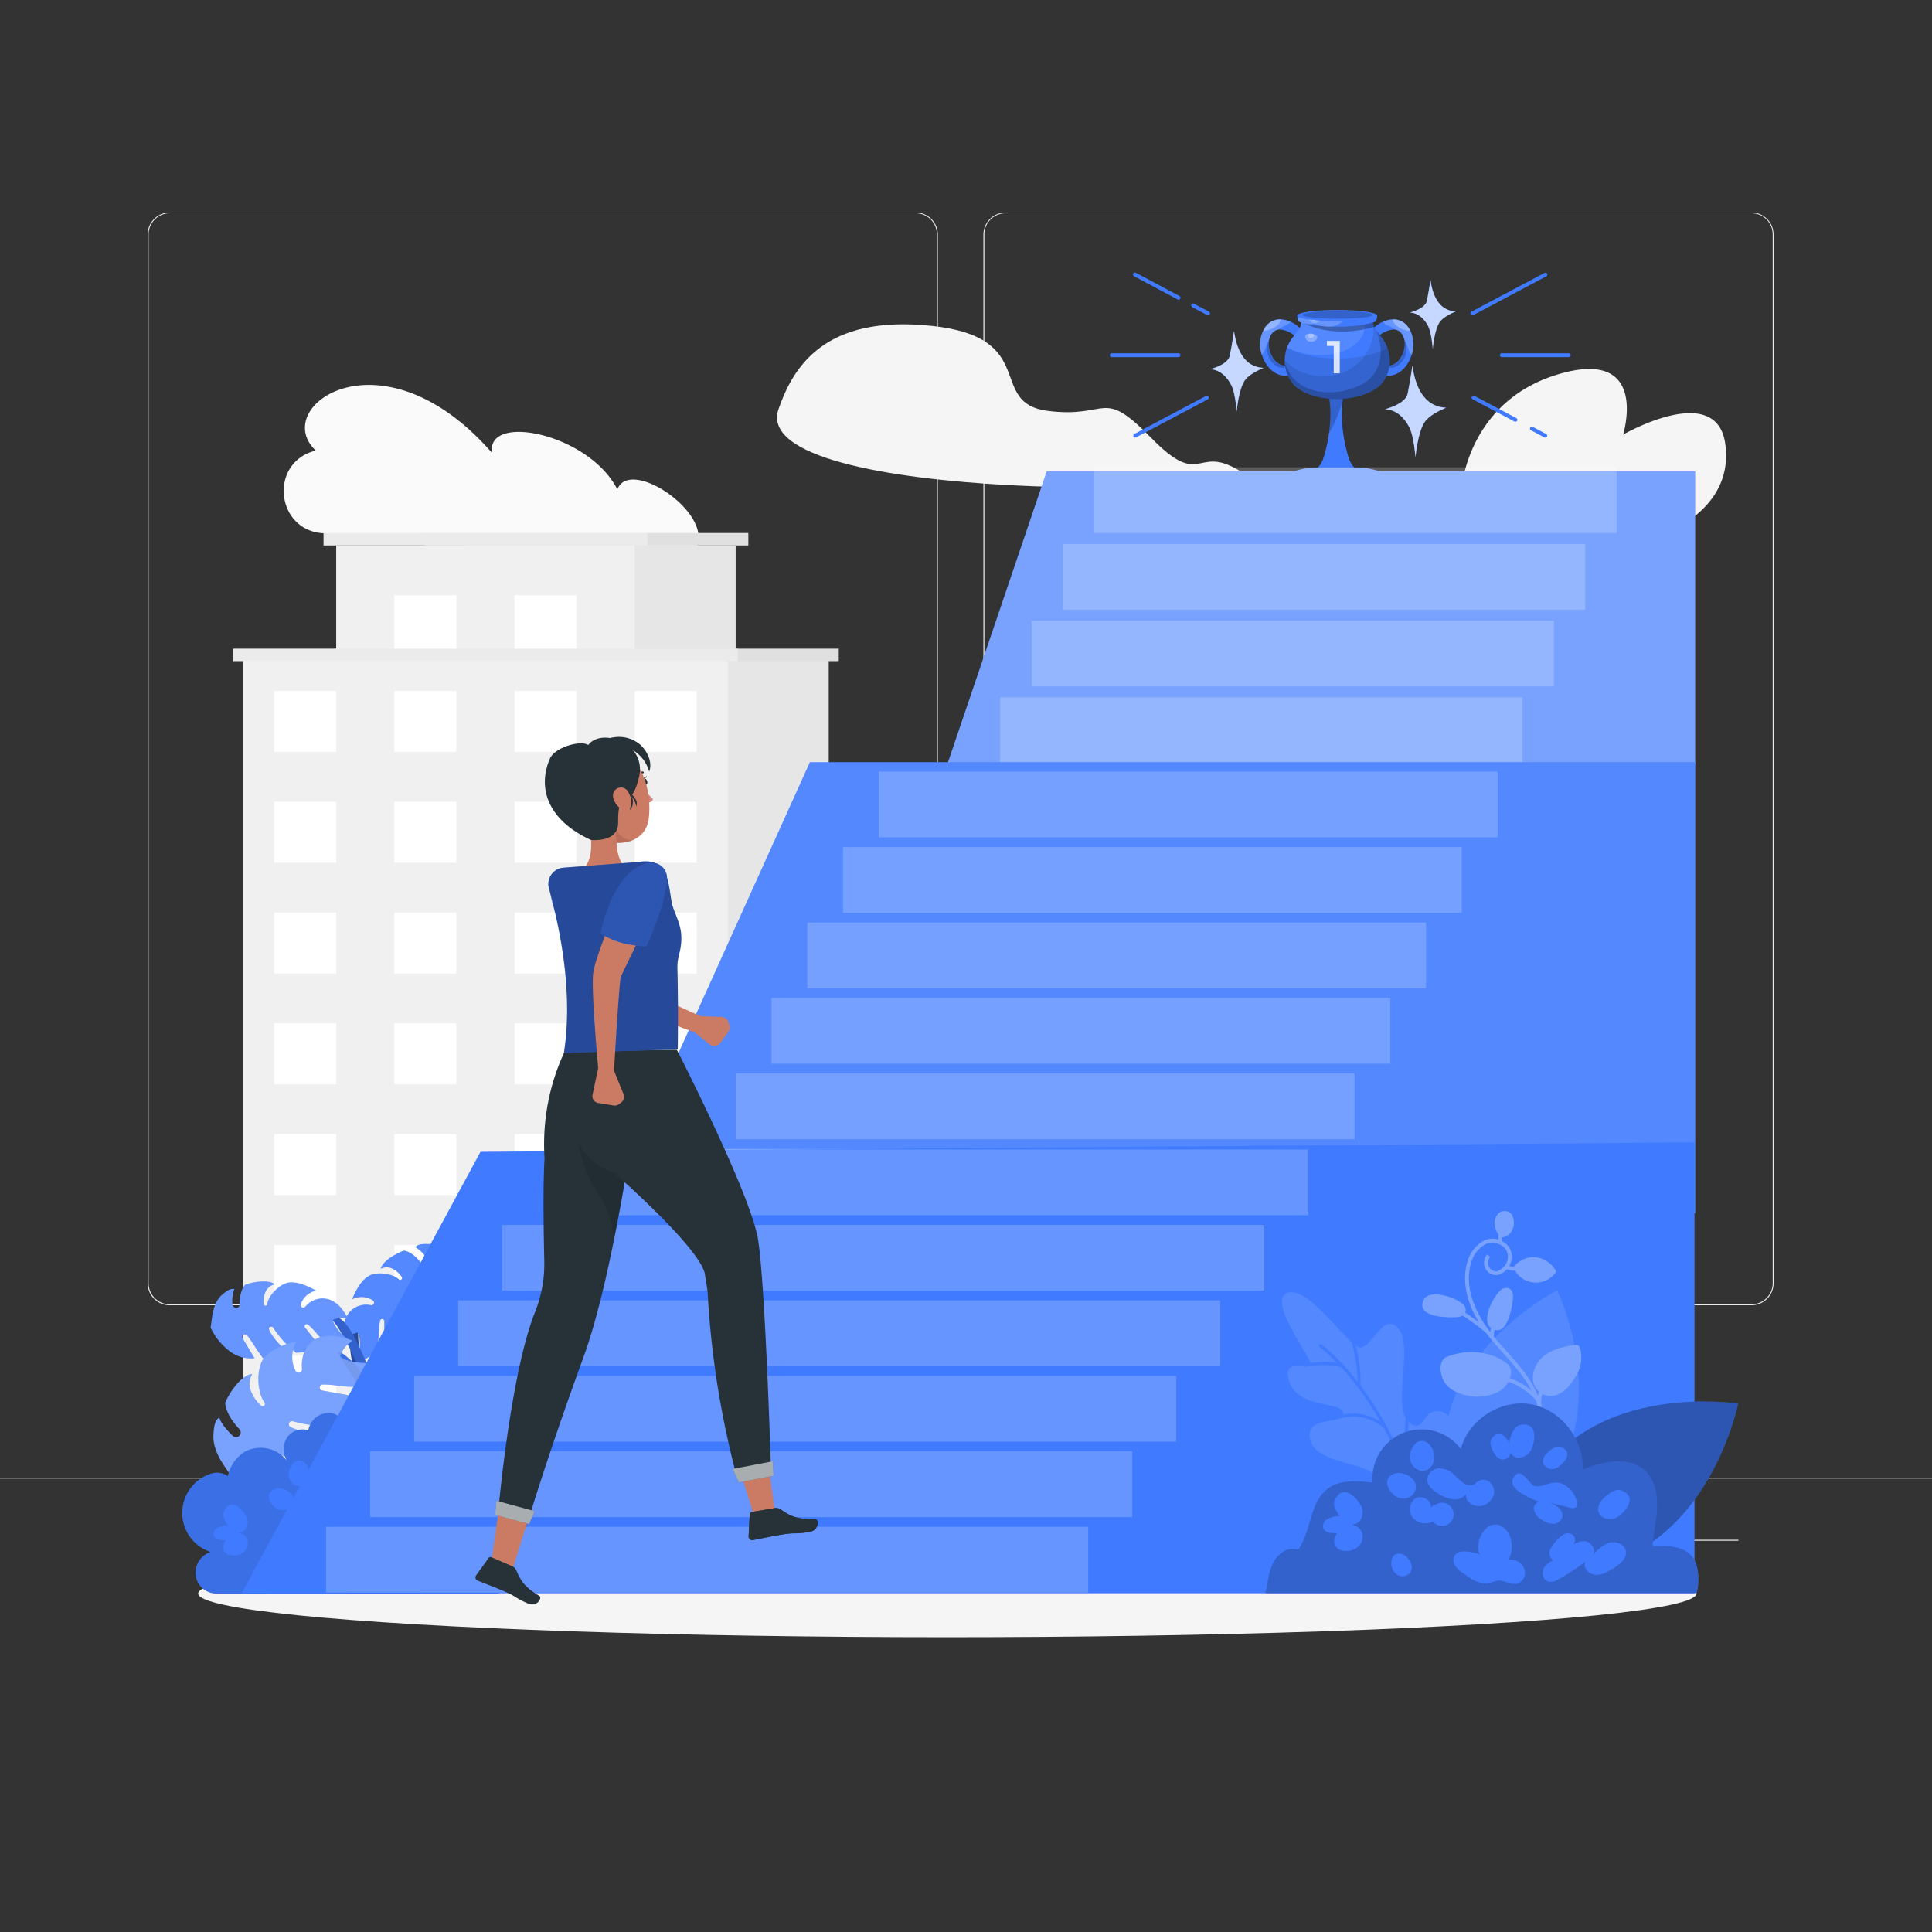 <svg xmlns="http://www.w3.org/2000/svg" viewBox="0 0 500 500"><rect x="0" y="0" width="500" height="500" fill="#333333" stroke="none"/><g id="freepik--background-complete--inject-71"><rect x="416.78" y="398.49" width="33.12" height="0.25" style="fill:#ebebeb"></rect><rect x="322.53" y="401.21" width="8.69" height="0.25" style="fill:#ebebeb"></rect><rect x="396.59" y="389.21" width="19.19" height="0.25" style="fill:#ebebeb"></rect><rect x="52.46" y="390.89" width="43.19" height="0.25" style="fill:#ebebeb"></rect><rect x="104.56" y="390.89" width="6.33" height="0.25" style="fill:#ebebeb"></rect><rect x="131.47" y="395.11" width="93.68" height="0.25" style="fill:#ebebeb"></rect><path d="M237,337.8H43.92a5.71,5.71,0,0,1-5.71-5.71V60.66A5.71,5.71,0,0,1,43.92,55H237a5.71,5.71,0,0,1,5.71,5.71V332.09A5.71,5.71,0,0,1,237,337.8ZM43.92,55.2a5.47,5.47,0,0,0-5.46,5.46V332.09a5.47,5.47,0,0,0,5.46,5.46H237a5.47,5.47,0,0,0,5.46-5.46V60.66A5.47,5.47,0,0,0,237,55.2Z" style="fill:#ebebeb"></path><path d="M453.31,337.8H260.21a5.72,5.72,0,0,1-5.71-5.71V60.66A5.72,5.72,0,0,1,260.21,55h193.1A5.71,5.71,0,0,1,459,60.66V332.09A5.71,5.71,0,0,1,453.31,337.8ZM260.21,55.2a5.47,5.47,0,0,0-5.46,5.46V332.09a5.47,5.47,0,0,0,5.46,5.46h193.1a5.47,5.47,0,0,0,5.46-5.46V60.66a5.47,5.47,0,0,0-5.46-5.46Z" style="fill:#ebebeb"></path><rect y="382.4" width="500" height="0.25" style="fill:#ebebeb"></rect><path d="M178.74,143.51l-29.14-1.7a5.27,5.27,0,0,0-2.95.7h0c-9.63,8.34-20,2.77-24.59-.52a11.27,11.27,0,0,0-5.93-2.13L83.66,138c-12.18-.71-14.12-17.94-2.39-21.27l.46-.12c-12.11-11.35,17.11-32.08,45.64.64-1.77-10.45,25-5.16,32.4,9.41C163.24,117.55,188,135.11,178.74,143.51Z" style="fill:#fafafa"></path><path d="M201.5,105.83c3.74-10.65,11.65-24.5,39.72-21.48s14,20,30,22,13.71-6.3,26.73,7,11.51,1.73,22.59,8.33S192.74,130.8,201.5,105.83Z" style="fill:#f5f5f5"></path><path d="M364.33,138.33l20.54-.4,1.71.73a33.72,33.72,0,0,0,29.13-1.32h0l17.18-.33s16-6.36,13.57-22.36-26.4-2.17-26.4-2.17S427,90,403.6,96.77s-25.24,29-25.24,29S347.38,121,364.33,138.33Z" style="fill:#f5f5f5"></path><rect x="89.07" y="170.94" width="125.4" height="213.11" style="fill:#e6e6e6"></rect><polygon points="113.16 141.16 113.16 170.94 123.04 170.94 180.51 170.94 190.39 170.94 190.39 141.16 113.16 141.16" style="fill:#e6e6e6"></polygon><rect x="86.48" y="167.89" width="130.58" height="3.22" transform="translate(303.55 338.99) rotate(180)" style="fill:#e0e0e0"></rect><rect x="109.88" y="137.94" width="83.8" height="3.22" transform="translate(303.55 279.1) rotate(180)" style="fill:#e0e0e0"></rect><rect x="62.93" y="170.94" width="125.4" height="213.11" style="fill:#f0f0f0"></rect><polygon points="87.01 141.16 87.01 170.94 96.9 170.94 154.36 170.94 164.25 170.94 164.25 141.16 87.01 141.16" style="fill:#f0f0f0"></polygon><rect x="70.95" y="178.83" width="16.06" height="15.78" style="fill:#fff"></rect><rect x="102.05" y="178.83" width="16.06" height="15.78" style="fill:#fff"></rect><rect x="133.15" y="178.83" width="16.06" height="15.78" style="fill:#fff"></rect><rect x="164.25" y="178.83" width="16.06" height="15.78" style="fill:#fff"></rect><rect x="70.95" y="207.5" width="16.06" height="15.78" style="fill:#fff"></rect><rect x="102.05" y="207.5" width="16.06" height="15.78" style="fill:#fff"></rect><rect x="133.15" y="207.5" width="16.06" height="15.78" style="fill:#fff"></rect><rect x="164.25" y="207.5" width="16.06" height="15.78" style="fill:#fff"></rect><rect x="70.95" y="236.17" width="16.06" height="15.78" style="fill:#fff"></rect><rect x="102.05" y="236.17" width="16.06" height="15.78" style="fill:#fff"></rect><rect x="133.15" y="236.17" width="16.06" height="15.78" style="fill:#fff"></rect><rect x="102.05" y="154.05" width="16.06" height="15.78" style="fill:#fff"></rect><rect x="133.15" y="154.05" width="16.06" height="15.78" style="fill:#fff"></rect><rect x="164.25" y="236.17" width="16.06" height="15.78" style="fill:#fff"></rect><rect x="70.95" y="264.84" width="16.06" height="15.78" style="fill:#fff"></rect><rect x="102.05" y="264.84" width="16.06" height="15.78" style="fill:#fff"></rect><rect x="133.15" y="264.84" width="16.06" height="15.78" style="fill:#fff"></rect><rect x="164.25" y="264.84" width="16.06" height="15.78" style="fill:#fff"></rect><rect x="70.95" y="293.51" width="16.06" height="15.78" style="fill:#fff"></rect><rect x="102.05" y="293.51" width="16.06" height="15.78" style="fill:#fff"></rect><rect x="133.15" y="293.51" width="16.06" height="15.78" style="fill:#fff"></rect><rect x="164.25" y="293.51" width="16.06" height="15.78" style="fill:#fff"></rect><rect x="70.95" y="322.18" width="16.06" height="15.78" style="fill:#fff"></rect><rect x="102.05" y="322.18" width="16.06" height="15.78" style="fill:#fff"></rect><rect x="133.15" y="322.18" width="16.06" height="15.78" style="fill:#fff"></rect><rect x="164.25" y="322.18" width="16.06" height="15.78" style="fill:#fff"></rect><rect x="70.95" y="350.85" width="16.06" height="15.78" style="fill:#fff"></rect><rect x="102.05" y="350.85" width="16.06" height="15.78" style="fill:#fff"></rect><rect x="133.15" y="350.85" width="16.06" height="15.78" style="fill:#fff"></rect><rect x="164.25" y="350.85" width="16.06" height="15.78" style="fill:#fff"></rect><rect x="60.34" y="167.89" width="130.58" height="3.22" transform="translate(251.26 338.99) rotate(180)" style="fill:#ebebeb"></rect><rect x="83.73" y="137.94" width="83.8" height="3.22" transform="translate(251.26 279.1) rotate(180)" style="fill:#ebebeb"></rect><polygon points="274.19 274.78 204 274.78 204 383.14 316.02 383.14 316.02 274.78 316.02 226.73 274.19 274.78" style="fill:#f5f5f5"></polygon><rect x="316.02" y="226.73" width="20.91" height="156.41" style="fill:#e6e6e6"></rect><rect x="209.22" y="296.74" width="16.67" height="16.39" style="fill:#e0e0e0"></rect><rect x="211.08" y="296.74" width="14.82" height="16.39" style="fill:#fff;opacity:0.3;isolation:isolate"></rect><rect x="209.22" y="324.31" width="16.67" height="16.39" style="fill:#e0e0e0"></rect><rect x="211.08" y="324.31" width="14.82" height="16.39" style="fill:#fff;opacity:0.3;isolation:isolate"></rect><rect x="209.22" y="351.88" width="16.67" height="16.39" style="fill:#e0e0e0"></rect><rect x="211.08" y="351.88" width="14.82" height="16.39" style="fill:#fff;opacity:0.3;isolation:isolate"></rect><rect x="211.08" y="351.88" width="16.67" height="16.38" style="fill:#fff;opacity:0.2;isolation:isolate"></rect><rect x="237.33" y="296.74" width="16.67" height="16.39" style="fill:#e0e0e0"></rect><rect x="239.18" y="296.74" width="14.82" height="16.39" style="fill:#fff;opacity:0.3;isolation:isolate"></rect><rect x="237.33" y="324.31" width="16.67" height="16.39" style="fill:#e0e0e0"></rect><rect x="239.18" y="324.31" width="14.82" height="16.39" style="fill:#fff;opacity:0.3;isolation:isolate"></rect><rect x="237.33" y="351.88" width="16.67" height="16.39" style="fill:#e0e0e0"></rect><rect x="239.18" y="351.88" width="14.82" height="16.39" style="fill:#fff;opacity:0.3;isolation:isolate"></rect><rect x="239.18" y="351.88" width="16.67" height="16.38" style="fill:#fff;opacity:0.2;isolation:isolate"></rect><rect x="265.43" y="296.74" width="16.67" height="16.39" style="fill:#e0e0e0"></rect><rect x="267.29" y="296.74" width="14.82" height="16.39" style="fill:#fff;opacity:0.3;isolation:isolate"></rect><rect x="265.43" y="324.31" width="16.67" height="16.39" style="fill:#e0e0e0"></rect><rect x="267.29" y="324.31" width="14.82" height="16.39" style="fill:#fff;opacity:0.3;isolation:isolate"></rect><rect x="265.43" y="351.88" width="16.67" height="16.39" style="fill:#e0e0e0"></rect><rect x="267.29" y="351.88" width="14.82" height="16.39" style="fill:#fff;opacity:0.3;isolation:isolate"></rect><rect x="267.29" y="351.88" width="16.67" height="16.38" style="fill:#fff;opacity:0.2;isolation:isolate"></rect><rect x="293.54" y="296.74" width="16.67" height="16.39" style="fill:#e0e0e0"></rect><rect x="295.39" y="296.74" width="14.82" height="16.39" style="fill:#fff;opacity:0.3;isolation:isolate"></rect><rect x="293.54" y="324.31" width="16.67" height="16.39" style="fill:#e0e0e0"></rect><rect x="295.39" y="324.31" width="14.82" height="16.39" style="fill:#fff;opacity:0.3;isolation:isolate"></rect><rect x="293.54" y="351.88" width="16.67" height="16.39" style="fill:#e0e0e0"></rect><rect x="295.39" y="351.88" width="14.82" height="16.39" style="fill:#fff;opacity:0.3;isolation:isolate"></rect><rect x="295.39" y="351.88" width="16.67" height="16.38" style="fill:#fff;opacity:0.2;isolation:isolate"></rect><rect x="330.25" y="204.78" width="105.49" height="179.27" style="fill:#f0f0f0"></rect><polygon points="350.51 179.72 350.51 204.78 358.83 204.78 407.16 204.78 415.48 204.78 415.48 179.72 350.51 179.72" style="fill:#ebebeb"></polygon><rect x="337" y="211.42" width="13.51" height="13.27" style="fill:#fafafa"></rect><rect x="363.16" y="211.42" width="13.51" height="13.27" style="fill:#fafafa"></rect><rect x="389.32" y="211.42" width="13.51" height="13.27" style="fill:#fafafa"></rect><rect x="415.48" y="211.42" width="13.51" height="13.27" style="fill:#fafafa"></rect><rect x="337" y="235.53" width="13.51" height="13.27" style="fill:#fafafa"></rect><rect x="363.16" y="235.53" width="13.51" height="13.27" style="fill:#fafafa"></rect><rect x="389.32" y="235.53" width="13.51" height="13.27" style="fill:#fafafa"></rect><rect x="415.48" y="235.53" width="13.51" height="13.27" style="fill:#fafafa"></rect><rect x="337" y="259.65" width="13.51" height="13.27" style="fill:#fafafa"></rect><rect x="363.16" y="259.65" width="13.51" height="13.27" style="fill:#fafafa"></rect><rect x="389.32" y="259.65" width="13.51" height="13.27" style="fill:#fafafa"></rect><rect x="363.16" y="190.57" width="13.51" height="13.27" style="fill:#fafafa"></rect><rect x="389.32" y="190.57" width="13.51" height="13.27" style="fill:#fafafa"></rect><rect x="415.48" y="259.65" width="13.51" height="13.27" style="fill:#fafafa"></rect><rect x="337" y="283.77" width="13.51" height="13.27" style="fill:#fafafa"></rect><rect x="363.16" y="283.77" width="13.51" height="13.27" style="fill:#fafafa"></rect><rect x="389.32" y="283.77" width="13.51" height="13.27" style="fill:#fafafa"></rect><rect x="415.48" y="283.77" width="13.51" height="13.27" style="fill:#fafafa"></rect><rect x="337" y="307.89" width="13.51" height="13.27" style="fill:#fafafa"></rect><rect x="363.16" y="307.89" width="13.51" height="13.27" style="fill:#fafafa"></rect><rect x="389.32" y="307.89" width="13.51" height="13.27" style="fill:#fafafa"></rect><rect x="415.48" y="307.89" width="13.51" height="13.27" style="fill:#fafafa"></rect><rect x="337" y="332" width="13.51" height="13.27" style="fill:#fafafa"></rect><rect x="363.16" y="332" width="13.51" height="13.27" style="fill:#fafafa"></rect><rect x="389.32" y="332" width="13.51" height="13.27" style="fill:#fafafa"></rect><rect x="415.48" y="332" width="13.51" height="13.27" style="fill:#fafafa"></rect><rect x="337" y="356.12" width="13.51" height="13.27" style="fill:#fafafa"></rect><rect x="363.16" y="356.12" width="13.51" height="13.27" style="fill:#fafafa"></rect><rect x="389.32" y="356.12" width="13.51" height="13.27" style="fill:#fafafa"></rect><rect x="415.48" y="356.12" width="13.51" height="13.27" style="fill:#fafafa"></rect><rect x="328.07" y="202.21" width="109.85" height="2.71" transform="translate(765.99 407.12) rotate(180)" style="fill:#f5f5f5"></rect></g><g id="freepik--Shadow--inject-71"><ellipse id="freepik--path--inject-71" cx="245.18" cy="412.39" rx="193.89" ry="11.32" style="fill:#f5f5f5"></ellipse></g><g id="freepik--Trophy--inject-71"><path d="M351.7,122H339.9a6.45,6.45,0,0,0,2.53-3.25,36.78,36.78,0,0,0,1.5-6.56,39.64,39.64,0,0,0,.39-5.25,26.38,26.38,0,0,0-1-7h4.88a25.27,25.27,0,0,0-.67,3.2,24.6,24.6,0,0,0-.29,3.83,40.47,40.47,0,0,0,1.89,11.82A6.51,6.51,0,0,0,351.7,122Z" style="fill:#407BFF"></path><path d="M348.24,99.87c-.2,1.15-.43,2.21-.67,3.2a30.63,30.63,0,0,1-3.64,9.09,39.64,39.64,0,0,0,.39-5.25,26.38,26.38,0,0,0-1-7Z" style="opacity:0.2"></path><path d="M337.5,86.14,336,88l-.79-.92a6.17,6.17,0,0,0-4-1.79,1.87,1.87,0,0,0-.34,0,2.52,2.52,0,0,0-1.66,1,3.92,3.92,0,0,0-.68,1.41,3,3,0,0,0-.09.41,6.37,6.37,0,0,0,.34,3.19c.74,2,2.25,3.32,3.83,3.32h1.1v2.62h-1.1c-2.46,0-4.75-1.92-5.85-4.89-.07-.19-.14-.39-.2-.59a8.09,8.09,0,0,1,1-7.24,4.6,4.6,0,0,1,3.56-1.88,6.66,6.66,0,0,1,2.78.58,8.52,8.52,0,0,1,2.83,2Z" style="fill:#407BFF"></path><path d="M333.88,83.27a1.54,1.54,0,0,1-.23.37,3.52,3.52,0,0,1-1.13.67,7.64,7.64,0,0,0-1.7,1,2.52,2.52,0,0,0-1.66,1,4.07,4.07,0,0,0-.77,1.82,10.38,10.38,0,0,0-.91,2,3.1,3.1,0,0,1-1,1.68,8.49,8.49,0,0,1,.34-6.13,5.73,5.73,0,0,1,.69-1.11,4.6,4.6,0,0,1,3.56-1.88h.37A6.71,6.71,0,0,1,333.88,83.27Z" style="fill:#fff;opacity:0.2"></path><path d="M331.47,82.69s0,.06,0,.09a3,3,0,0,1-1.39,1.8,7.07,7.07,0,0,1-2.71,1.06,4.06,4.06,0,0,1-.51,0,5.73,5.73,0,0,1,.69-1.11,4.6,4.6,0,0,1,3.56-1.88Z" style="fill:#fff;opacity:0.3"></path><path d="M332.78,94.67a1.38,1.38,0,0,1-1.67.43,4.82,4.82,0,0,1-2.95-3.23,6.37,6.37,0,0,1,.32-4.12,3,3,0,0,0-.09.41,6.37,6.37,0,0,0,.34,3.19c.74,2,2.25,3.32,3.83,3.32Z" style="opacity:0.2"></path><path d="M354.38,86.14,355.92,88l.79-.92a6.17,6.17,0,0,1,4-1.79,1.76,1.76,0,0,1,.33,0,2.5,2.5,0,0,1,1.66,1,3.92,3.92,0,0,1,.68,1.41c0,.14.07.27.1.41a6.37,6.37,0,0,1-.35,3.19c-.74,2-2.25,3.32-3.83,3.32h-1.1v2.62h1.1c2.46,0,4.76-1.92,5.85-4.89a5.84,5.84,0,0,0,.2-.59,8.08,8.08,0,0,0-1-7.24,4.63,4.63,0,0,0-3.56-1.88,6.67,6.67,0,0,0-2.79.58,8.52,8.52,0,0,0-2.83,2Z" style="fill:#407BFF"></path><path d="M358,83.27a1.31,1.31,0,0,0,.24.37,3.38,3.38,0,0,0,1.12.67,7.64,7.64,0,0,1,1.7,1,2.5,2.5,0,0,1,1.66,1,4.09,4.09,0,0,1,.78,1.82,11,11,0,0,1,.9,2,3.22,3.22,0,0,0,1,1.68,8.49,8.49,0,0,0-.34-6.13,6.22,6.22,0,0,0-.68-1.11,4.63,4.63,0,0,0-3.56-1.88h-.38A6.71,6.71,0,0,0,358,83.27Z" style="fill:#fff;opacity:0.2"></path><path d="M360.41,82.69s0,.06,0,.09a3,3,0,0,0,1.39,1.8,7.07,7.07,0,0,0,2.71,1.06,4.21,4.21,0,0,0,.51,0,6.22,6.22,0,0,0-.68-1.11,4.63,4.63,0,0,0-3.56-1.88Z" style="fill:#fff;opacity:0.3"></path><path d="M359.1,94.67a1.38,1.38,0,0,0,1.67.43,4.85,4.85,0,0,0,3-3.23,6.44,6.44,0,0,0-.33-4.12c0,.14.07.27.1.41a6.37,6.37,0,0,1-.35,3.19c-.74,2-2.25,3.32-3.83,3.32Z" style="opacity:0.2"></path><path d="M359.62,94.25a10.27,10.27,0,0,1-.17,1.09,8.12,8.12,0,0,1-3.19,5.13c-4.14,2.78-10.73,3.58-16.11,2l-.48-.14a13.74,13.74,0,0,1-3.78-1.86,7.75,7.75,0,0,1-1.83-1.91,9.24,9.24,0,0,1-1.53-4.31,9.71,9.71,0,0,1,.55-4.26v0c.05-.15.11-.3.17-.45a10.59,10.59,0,0,1,1.09-1.94c.54-.76,1.17-1.42,1.68-2.17a3.77,3.77,0,0,0,.75-2.42l9.3.82,9.29-.82a3.72,3.72,0,0,0,.76,2.42c.5.75,1.13,1.41,1.67,2.17a9.92,9.92,0,0,1,1.3,2.5h0A9.74,9.74,0,0,1,359.62,94.25Z" style="fill:#407BFF"></path><path d="M347.89,90.76c-5.36,2.29-11.24.65-13.67-.27a9.86,9.86,0,0,1-1.13-.52,1.8,1.8,0,0,1,.08-.21,9.8,9.8,0,0,1,1.18-2.18c.54-.76,1.17-1.42,1.68-2.17a3.77,3.77,0,0,0,.75-2.42l9.3.82,7.13-.47C353.4,84.27,353.55,88.35,347.89,90.76Z" style="fill:#fff;opacity:0.1"></path><path d="M359.62,94.25a8.45,8.45,0,0,1-3.36,6.22c-5.46,3.67-15,3.87-20.37,0a8.75,8.75,0,0,1-3.36-6.22c0-.36,0-.72,0-1.07,3.59,4.2,10.55,5.55,16.09,2.76a12.55,12.55,0,0,0,6.29-7.25,10.13,10.13,0,0,0,.25-5.68l.25,0a3.72,3.72,0,0,0,.76,2.42c.5.75,1.13,1.41,1.67,2.17A9.88,9.88,0,0,1,359.62,94.25Z" style="opacity:0.1"></path><path d="M359.45,95.34a8.12,8.12,0,0,1-3.19,5.13c-4.27,2.87-11.13,3.63-16.59,1.86-.69-.27-1.37-.58-2-.91a11.23,11.23,0,0,1-3.58-2.86,9.24,9.24,0,0,1-1.53-4.31,9.78,9.78,0,0,1,.56-4.28,19.56,19.56,0,0,0,5.08,1.89,23,23,0,0,0,4.1.75c3.7.34,11,.45,16.83-2.53h0A12.86,12.86,0,0,1,359.45,95.34Z" style="opacity:0.1"></path><path d="M359.62,94.25a8.45,8.45,0,0,1-3.36,6.22c-5.46,3.67-15,3.87-20.37,0a8.75,8.75,0,0,1-3.36-6.22c0-.36,1.76,3.61,1.76,3.21,4,4.8,11.57,5.06,17.47,2.36,7.13-3.26,5.9-10.81,4.38-14.38.5.74,1.13,1.39,1.66,2.14A9.88,9.88,0,0,1,359.62,94.25Z" style="opacity:0.2"></path><path d="M355.67,84.6c-11.89,3.38-19.5-1.38-19.57-2l10,1.17,9.29-.82A3,3,0,0,0,355.67,84.6Z" style="opacity:0.3"></path><path d="M356.4,81.64a3.07,3.07,0,0,1-.4,1.6c-5,1.81-15.11,1.7-19.85,0a3.07,3.07,0,0,1-.4-1.6c1.61,1.08,6.86,1.34,10.33,1.43C349.54,83,354.79,82.72,356.4,81.64Z" style="fill:#407BFF"></path><path d="M353.25,84l-.09,0a43.39,43.39,0,0,1-14.61-.1,16.86,16.86,0,0,1-2.4-.64,3.07,3.07,0,0,1-.4-1.6c1,.68,3.5,1,6.08,1.23,1.48.11,3,.16,4.25.2a68.2,68.2,0,0,0,6.84-.47H353C353.13,83,353.22,84,353.25,84Z" style="fill:#407BFF;opacity:0.1"></path><path d="M356.4,81.64c.08.79-4.54,1.45-10.32,1.45s-10.41-.66-10.33-1.45,4.7-1.41,10.33-1.41S356.32,80.86,356.4,81.64Z" style="fill:#407BFF"></path><path d="M355.38,81.5c0,.59-4.07,1-9.18,1s-9.22-.46-9.18-1,4.14-1.06,9.18-1.06S355.34,80.91,355.38,81.5Z" style="opacity:0.2"></path><path d="M340.93,87.43a1.54,1.54,0,0,1-1.5,1,1.68,1.68,0,0,1-1.32-.48c-.15-.15-.6-.89-.17-1.3l.05-.05a2.38,2.38,0,0,1,2.34.05h0C341,87,341,87.2,340.93,87.43Z" style="fill:#fff;opacity:0.3"></path><path d="M339.55,86.37c.75.11.57,1.1-.22,1.11a1.7,1.7,0,0,1-.3,0c-.78-.12-.57-1.1.23-1.12A1,1,0,0,1,339.55,86.37Z" style="fill:#fff;opacity:0.3"></path><path d="M341.72,83a4.51,4.51,0,0,1-1.77.77,7,7,0,0,1-1.4.16,16.86,16.86,0,0,1-2.4-.64,3.1,3.1,0,0,1-.38-1.16,2.2,2.2,0,0,0,.75.13h.38c0,.06.06.11.18.15h0a2.18,2.18,0,0,0,.36.08h0l1.17.21,1,.12.86.09C340.87,82.89,341.29,82.93,341.72,83Z" style="fill:#fff;opacity:0.2"></path><path d="M347.5,83.09a4.67,4.67,0,0,1-3.15,1.42,7.4,7.4,0,0,1-1.8-.05l-.52-.09a8.7,8.7,0,0,1-2.08-.65,2.84,2.84,0,0,1-1.34-1.07c.89.12,1.94.23,3.11.3s2.8.14,4.36.14l1.4,0Z" style="fill:#fff;opacity:0.2"></path><path d="M340.48,82.86a.39.39,0,0,1-.4.31s-.57,0-.46-.4Z" style="fill:#fff;opacity:0.3"></path><path d="M359.71,123.24H332.16A17.5,17.5,0,0,1,340.7,121h10.48a17.43,17.43,0,0,1,8.53,2.23Z" style="fill:#407BFF"></path><path d="M359.71,123.24H332.16A17.5,17.5,0,0,1,340.7,121h10.48a17.43,17.43,0,0,1,8.53,2.23Z" style="fill:#fff;opacity:0.3"></path><g style="opacity:0.8"><path d="M346.73,88.23v8.39h-1.56V89.53H343.4v-1.3Z" style="fill:#fff"></path></g></g><g id="freepik--Sparkles--inject-71"><path d="M365.53,94.62s-.47,3.37-1.21,7.18c-.43,2.23-3.69,3.49-5.87,4.11,3,.1,5.12,2.37,6.31,4.74s1.56,7.76,1.56,7.76.57-6.57,2.4-9.21c1.13-1.63,3.72-2.91,5.53-3.69C368.32,105.28,366.21,99.67,365.53,94.62Z" style="fill:#407BFF"></path><path d="M365.53,94.62s-.47,3.37-1.21,7.18c-.43,2.23-3.69,3.49-5.87,4.11,3,.1,5.12,2.37,6.31,4.74s1.56,7.76,1.56,7.76.57-6.57,2.4-9.21c1.13-1.63,3.72-2.91,5.53-3.69C368.32,105.28,366.21,99.67,365.53,94.62Z" style="fill:#fff;opacity:0.7"></path><path d="M370.2,72.43s-.35,2.53-.91,5.38c-.32,1.67-2.77,2.62-4.4,3.09,2.25.07,3.84,1.77,4.73,3.55s1.17,5.82,1.17,5.82.43-4.93,1.8-6.91c.85-1.22,2.79-2.18,4.15-2.76C372.29,80.42,370.71,76.22,370.2,72.43Z" style="fill:#407BFF"></path><path d="M370.2,72.43s-.35,2.53-.91,5.38c-.32,1.67-2.77,2.62-4.4,3.09,2.25.07,3.84,1.77,4.73,3.55s1.17,5.82,1.17,5.82.43-4.93,1.8-6.91c.85-1.22,2.79-2.18,4.15-2.76C372.29,80.42,370.71,76.22,370.2,72.43Z" style="fill:#fff;opacity:0.7"></path><path d="M319.36,85.67s-.42,3-1.07,6.29c-.38,2-3.23,3.05-5.14,3.6,2.63.09,4.48,2.08,5.53,4.16s1.37,6.8,1.37,6.8.5-5.77,2.1-8.07c1-1.43,3.27-2.55,4.85-3.24C321.8,95,320,90.09,319.36,85.67Z" style="fill:#407BFF"></path><path d="M319.36,85.67s-.42,3-1.07,6.29c-.38,2-3.23,3.05-5.14,3.6,2.63.09,4.48,2.08,5.53,4.16s1.37,6.8,1.37,6.8.5-5.77,2.1-8.07c1-1.43,3.27-2.55,4.85-3.24C321.8,95,320,90.09,319.36,85.67Z" style="fill:#fff;opacity:0.7"></path></g><g id="freepik--Lines--inject-71"><path d="M305,77.56a.49.49,0,0,1-.23-.06l-11.25-6a.5.5,0,1,1,.47-.88l11.25,6a.5.5,0,0,1-.24.94Z" style="fill:#407BFF"></path><path d="M312.63,81.59a.46.46,0,0,1-.23-.06l-3.79-2a.5.5,0,1,1,.46-.88l3.8,2a.5.5,0,0,1-.24.94Z" style="fill:#407BFF"></path><path d="M305,92.42H287.72a.5.5,0,0,1,0-1H305a.5.5,0,0,1,0,1Z" style="fill:#407BFF"></path><path d="M293.8,113.26a.51.51,0,0,1-.45-.27.5.5,0,0,1,.21-.67l18.51-9.83a.5.5,0,1,1,.47.88L294,113.2A.53.53,0,0,1,293.8,113.26Z" style="fill:#407BFF"></path><path d="M381.07,81.59a.5.5,0,0,1-.44-.26.51.51,0,0,1,.21-.68l18.84-10a.5.5,0,1,1,.47.88l-18.84,10A.53.53,0,0,1,381.07,81.59Z" style="fill:#407BFF"></path><path d="M406,92.42H388.66a.5.5,0,0,1,0-1H406a.5.5,0,0,1,0,1Z" style="fill:#407BFF"></path><path d="M392.19,109.15a.52.52,0,0,1-.24-.05l-10.78-5.73a.5.5,0,1,1,.47-.88l10.78,5.72a.5.5,0,0,1,.21.68A.49.49,0,0,1,392.19,109.15Z" style="fill:#407BFF"></path><path d="M399.91,113.26a.46.46,0,0,1-.23-.06l-3.47-1.84a.5.5,0,0,1-.2-.68.5.5,0,0,1,.67-.21l3.47,1.85a.5.5,0,0,1,.21.67A.51.51,0,0,1,399.91,113.26Z" style="fill:#407BFF"></path></g><g id="freepik--plants-1--inject-71"><path d="M92.71,346.56a70.3,70.3,0,0,0,5,19.61c9.17,21.59,11.61,25,11.61,25L106,393.76S88.8,355.28,90.77,346.29,92.71,346.56,92.71,346.56Z" style="fill:#407BFF"></path><path d="M92.71,346.56a70.3,70.3,0,0,0,5,19.61c9.17,21.59,11.61,25,11.61,25L106,393.76S88.8,355.28,90.77,346.29,92.71,346.56,92.71,346.56Z" style="opacity:0.4"></path><path d="M92.36,344.89c-1.86.63-1.84.94-3.12,2.05-.11-1.66-.74-3.67.53-6.37A5.7,5.7,0,0,1,96,337.78a.65.65,0,0,0,.53-.13h0a.68.68,0,0,0,0-1.08,5.39,5.39,0,0,0-5.39-.31c.83-2.12,2.11-4.56,4-5.86,2-1.43,6.43-.94,8.14.75a.43.43,0,0,0,.56,0h0a.49.49,0,0,0,.13-.68,6.29,6.29,0,0,0-2.16-2,3.33,3.33,0,0,0-3.29-.09c.64-2.7,6.31-5,6.23-4.69,1.9.39,3.5,2.22,4.2,3.13a.81.81,0,0,0,1.08.18h0a1,1,0,0,0,.36-1.36,8.4,8.4,0,0,0-2.89-2.86c.68-.9,2.13-.86,3.18-.84,3.34.06,5.54,2.7,7.81,4.78a15.9,15.9,0,0,1-.17,8.39A9.07,9.07,0,0,1,114.6,340l0,0c-.23-1.9-.56-4-.81-6a.65.65,0,0,0-.73-.57h0a.83.83,0,0,0-.68.82c.07,2.56.45,4.54.47,7.17-1.33,1.42-6,3.68-5.81,3.27.07-2.26.66-6.07,0-8.2a.54.54,0,0,0-.77-.29h0a.67.67,0,0,0-.35.64,26.56,26.56,0,0,1-.59,8.72c-2.38,1.7-4.2,2.93-5.88,3.12,0-1.84,0-4.64,0-6.78a.55.55,0,0,0-1.1,0v0c-.56,2.76.1,6-1.61,8.22,0,0-3,2.93-4.48,1.93C93.6,349.76,93.19,344.61,92.36,344.89Z" style="fill:#407BFF"></path><path d="M92.36,344.89c-1.86.63-1.84.94-3.12,2.05-.11-1.66-.74-3.67.53-6.37A5.7,5.7,0,0,1,96,337.78a.65.65,0,0,0,.53-.13h0a.68.68,0,0,0,0-1.08,5.39,5.39,0,0,0-5.39-.31c.83-2.12,2.11-4.56,4-5.86,2-1.43,6.43-.94,8.14.75a.43.43,0,0,0,.56,0h0a.49.49,0,0,0,.13-.68,6.29,6.29,0,0,0-2.16-2,3.33,3.33,0,0,0-3.29-.09c.64-2.7,6.31-5,6.23-4.69,1.9.39,3.5,2.22,4.2,3.13a.81.81,0,0,0,1.08.18h0a1,1,0,0,0,.36-1.36,8.4,8.4,0,0,0-2.89-2.86c.68-.9,2.13-.86,3.18-.84,3.34.06,5.54,2.7,7.81,4.78a15.9,15.9,0,0,1-.17,8.39A9.07,9.07,0,0,1,114.6,340l0,0c-.23-1.9-.56-4-.81-6a.65.65,0,0,0-.73-.57h0a.83.83,0,0,0-.68.82c.07,2.56.45,4.54.47,7.17-1.33,1.42-6,3.68-5.81,3.27.07-2.26.66-6.07,0-8.2a.54.54,0,0,0-.77-.29h0a.67.67,0,0,0-.35.64,26.56,26.56,0,0,1-.59,8.72c-2.38,1.7-4.2,2.93-5.88,3.12,0-1.84,0-4.64,0-6.78a.55.55,0,0,0-1.1,0v0c-.56,2.76.1,6-1.61,8.22,0,0-3,2.93-4.48,1.93C93.6,349.76,93.19,344.61,92.36,344.89Z" style="fill:#fff;opacity:0.1"></path><path d="M87.12,343a70.41,70.41,0,0,1,8.27,18.47c6.26,22.6,6.48,26.8,6.48,26.8l4.26-.08S95.6,347.39,88.46,341.59,87.12,343,87.12,343Z" style="fill:#407BFF"></path><path d="M87.12,343a70.41,70.41,0,0,1,8.27,18.47c6.26,22.6,6.48,26.8,6.48,26.8l4.26-.08S95.6,347.39,88.46,341.59,87.12,343,87.12,343Z" style="opacity:0.2"></path><path d="M86.35,341.48c1.84-.66,2-.41,3.71-.34-.94-1.36-1.7-3.33-4.38-4.65A5.69,5.69,0,0,0,79,338.21a.67.67,0,0,1-.49.23h0a.68.68,0,0,1-.7-.82,5.36,5.36,0,0,1,4-3.6c-2-1.14-4.49-2.26-6.75-2.13-2.46.14-5.6,3.27-5.9,5.65a.41.41,0,0,1-.42.37h0a.49.49,0,0,1-.52-.46,6.3,6.3,0,0,1,.42-2.93,3.35,3.35,0,0,1,2.52-2.13c-2.18-1.71-8,0-7.79.21-1.25,1.49-1.37,3.92-1.34,5.07a.83.83,0,0,1-.74.81h0a1,1,0,0,1-1.12-.85,8.34,8.34,0,0,1,.48-4c-1.09-.28-2.2.65-3,1.32-2.58,2.13-2.65,5.56-3.14,8.61A15.92,15.92,0,0,0,59.88,350a9.05,9.05,0,0,0,6,1.51h0c-1-1.64-2.06-3.49-3.08-5.17a.64.64,0,0,1,.22-.9h0a.82.82,0,0,1,1,.21c1.54,2.05,2.48,3.84,4.1,5.91,1.93.28,7-.83,6.58-1.06-1.46-1.72-4.29-4.33-5.06-6.44a.52.52,0,0,1,.41-.7h0a.66.66,0,0,1,.67.27,26.52,26.52,0,0,0,5.89,6.46c2.92-.14,5.12-.32,6.55-1.21l-4.21-5.32c-.42-.53.3-1.15.83-.72l0,0c2.16,1.82,3.66,4.77,6.37,5.44,0,0,4.16.43,4.71-1.28C88.41,346.07,85.53,341.78,86.35,341.48Z" style="fill:#407BFF"></path><path d="M86.35,341.48c1.84-.66,2-.41,3.71-.34-.94-1.36-1.7-3.33-4.38-4.65A5.69,5.69,0,0,0,79,338.21a.67.67,0,0,1-.49.23h0a.68.68,0,0,1-.7-.82,5.36,5.36,0,0,1,4-3.6c-2-1.14-4.49-2.26-6.75-2.13-2.46.14-5.6,3.27-5.9,5.65a.41.41,0,0,1-.42.37h0a.49.49,0,0,1-.52-.46,6.3,6.3,0,0,1,.42-2.93,3.35,3.35,0,0,1,2.52-2.13c-2.18-1.71-8,0-7.79.21-1.25,1.49-1.37,3.92-1.34,5.07a.83.83,0,0,1-.74.81h0a1,1,0,0,1-1.12-.85,8.34,8.34,0,0,1,.48-4c-1.09-.28-2.2.65-3,1.32-2.58,2.13-2.65,5.56-3.14,8.61A15.92,15.92,0,0,0,59.88,350a9.05,9.05,0,0,0,6,1.51h0c-1-1.64-2.06-3.49-3.08-5.17a.64.64,0,0,1,.22-.9h0a.82.82,0,0,1,1,.21c1.54,2.05,2.48,3.84,4.1,5.91,1.93.28,7-.83,6.58-1.06-1.46-1.72-4.29-4.33-5.06-6.44a.52.52,0,0,1,.41-.7h0a.66.66,0,0,1,.67.27,26.52,26.52,0,0,0,5.89,6.46c2.92-.14,5.12-.32,6.55-1.21l-4.21-5.32c-.42-.53.3-1.15.83-.72l0,0c2.16,1.82,3.66,4.77,6.37,5.44,0,0,4.16.43,4.71-1.28C88.41,346.07,85.53,341.78,86.35,341.48Z" style="fill:#fff;opacity:0.2"></path><path d="M88.09,350.78c1.06-2.46,1.47-2.36,3.1-3.9-2.19-.55-4.81-1.9-8.56-.74-3.32,1.25-4.81,4.64-4.46,8.15a.91.91,0,0,1-.24.7h0a.89.89,0,0,1-1.43-.19,7.94,7.94,0,0,1,.23-7.65c-2.93.68-6.35,1.9-8.3,4.18-2.14,2.5-2,8.8,0,11.6a.63.63,0,0,1,0,.8h0a.64.64,0,0,1-.93,0,9.71,9.71,0,0,1-2.46-3.5,4.9,4.9,0,0,1,.26-4.64c-3.67.26-7.38,7.69-7,7.64.29,2.76,2.54,5.44,3.68,6.63a1.24,1.24,0,0,1,.11,1.56l0,0a1.24,1.24,0,0,1-1.86.18c-1.21-1.17-3.05-3.14-3.47-4.73-1.28.75-1.4,2.79-1.5,4.27-.31,4.71,3,8.41,5.46,12.08A20.68,20.68,0,0,0,71.91,385a10.87,10.87,0,0,0,7-4.14l0-.05c-2.51-.78-5.29-1.73-7.85-2.53a1,1,0,0,1-.68-1.16v0a1,1,0,0,1,1.16-.76c3.41.69,6,1.68,9.52,2.33,2.05-1.54,5.62-7.51,5.05-7.39-3-.43-8.17-.49-10.93-2a.82.82,0,0,1-.3-1.14h0a.81.81,0,0,1,.89-.35A34,34,0,0,0,87.55,369c2.55-2.94,4.41-5.21,4.87-7.52l-9-1.61a.78.78,0,0,1,.07-1.55h0c3.76-.13,8,1.56,11.16-.32,0,0,4.26-3.5,3.12-5.84C94.45,353.67,87.62,351.88,88.09,350.78Z" style="fill:#407BFF"></path><path d="M89.94,354.13s8.3,12.09,10.53,23.52S103,391.28,103,391.28l5,.05s-9-32-16.71-38.87S89.94,354.13,89.94,354.13Z" style="fill:#407BFF"></path><path d="M89.94,354.13s8.3,12.09,10.53,23.52S103,391.28,103,391.28l5,.05s-9-32-16.71-38.87S89.94,354.13,89.94,354.13Z" style="opacity:0.1"></path><path d="M88.09,350.78c1.06-2.46,1.47-2.36,3.1-3.9-2.19-.55-4.81-1.9-8.56-.74-3.32,1.25-4.81,4.64-4.46,8.15a.91.91,0,0,1-.24.7h0a.89.89,0,0,1-1.43-.19,7.94,7.94,0,0,1,.23-7.65c-2.93.68-6.35,1.9-8.3,4.18-2.14,2.5-2,8.8,0,11.6a.63.63,0,0,1,0,.8h0a.64.64,0,0,1-.93,0,9.71,9.71,0,0,1-2.46-3.5,4.9,4.9,0,0,1,.26-4.64c-3.67.26-7.38,7.69-7,7.64.29,2.76,2.54,5.44,3.68,6.63a1.24,1.24,0,0,1,.11,1.56l0,0a1.24,1.24,0,0,1-1.86.18c-1.21-1.17-3.05-3.14-3.47-4.73-1.28.75-1.4,2.79-1.5,4.27-.31,4.71,3,8.41,5.46,12.08A20.68,20.68,0,0,0,71.91,385a10.87,10.87,0,0,0,7-4.14l0-.05c-2.51-.78-5.29-1.73-7.85-2.53a1,1,0,0,1-.68-1.16v0a1,1,0,0,1,1.16-.76c3.41.69,6,1.68,9.52,2.33,2.05-1.54,5.62-7.51,5.05-7.39-3-.43-8.17-.49-10.93-2a.82.82,0,0,1-.3-1.14h0a.81.81,0,0,1,.89-.35A34,34,0,0,0,87.55,369c2.55-2.94,4.41-5.21,4.87-7.52l-9-1.61a.78.78,0,0,1,.07-1.55h0c3.76-.13,8,1.56,11.16-.32,0,0,4.26-3.5,3.12-5.84C94.45,353.67,87.62,351.88,88.09,350.78Z" style="fill:#fff;opacity:0.3"></path><path d="M55.85,412.41a5.44,5.44,0,0,1-5.22-4.76,5.67,5.67,0,0,1,3.89-6,10.64,10.64,0,0,1-.2-20.17,5,5,0,0,1,4.84.66c1.29,1.14,1.47,3.67,0,4.59a9.78,9.78,0,0,1,4.16-11,8.7,8.7,0,0,1,11,2.35,5.49,5.49,0,0,1,0-6.06,4.81,4.81,0,0,1,5.47-1.84,5.49,5.49,0,0,1,5.93-4.5,5.71,5.71,0,0,1,4.45,6.11c.31-2.36,4-3,5-.95,1.48-.42-.45.35-.45.35a8.23,8.23,0,0,1,8.77-4.38,8.69,8.69,0,0,1,6.53,7.58,7.32,7.32,0,0,1,8.33-.22,8.29,8.29,0,0,1,3.35,8,6.13,6.13,0,0,1,8.89,1.81c1.75,3.1.4,7.66-2.71,9.14a4.41,4.41,0,0,1-.22,8.78,4.77,4.77,0,0,1,4.37,4.19c.26,2.24-1.22,5.78-3.29,6.37Z" style="fill:#407BFF"></path><g style="opacity:0.1;isolation:isolate"><path d="M55.85,412.41a5.44,5.44,0,0,1-5.22-4.76,5.67,5.67,0,0,1,3.89-6,10.64,10.64,0,0,1-.2-20.17,5,5,0,0,1,4.84.66c1.29,1.14,1.47,3.67,0,4.59a9.78,9.78,0,0,1,4.16-11,8.7,8.7,0,0,1,11,2.35,5.49,5.49,0,0,1,0-6.06,4.81,4.81,0,0,1,5.47-1.84,5.49,5.49,0,0,1,5.93-4.5,5.71,5.71,0,0,1,4.45,6.11c.31-2.36,4-3,5-.95,1.48-.42-.45.35-.45.35a8.23,8.23,0,0,1,8.77-4.38,8.69,8.69,0,0,1,6.53,7.58,7.32,7.32,0,0,1,8.33-.22,8.29,8.29,0,0,1,3.35,8,6.13,6.13,0,0,1,8.89,1.81c1.75,3.1.4,7.66-2.71,9.14a4.41,4.41,0,0,1-.22,8.78,4.77,4.77,0,0,1,4.37,4.19c.26,2.24-1.22,5.78-3.29,6.37Z"></path></g><path d="M94.22,405.4a4.62,4.62,0,0,1,3.53-.85,3.24,3.24,0,0,1,2.58,2.41,2.53,2.53,0,0,1-1.72,2.91c-1.47.35-3-.86-4.45-.65a13.84,13.84,0,0,0-1.55.47c-2.16.58-4.3-.83-6.09-2.17a6.48,6.48,0,0,1-1.69-1.61,2.21,2.21,0,0,1-.18-2.24c.55-.94,1.85-1.08,2.94-1a11.75,11.75,0,0,1,6,2.51c-.06-.34-.11-.69-.17-1Z" style="fill:#407BFF"></path><path d="M59.94,394.59a2,2,0,0,1,1.92.82A2,2,0,0,1,61,398a5.93,5.93,0,0,1-2.93.59c-1,0-2.32-.11-2.7-1.07a1.75,1.75,0,0,1,.73-2,5.2,5.2,0,0,1,2.12-.73S59.21,394.67,59.94,394.59Z" style="fill:#407BFF"></path><path d="M108.66,387.53a5.62,5.62,0,0,1,3.25,3.89,1.35,1.35,0,0,1-.36,1.45,1.54,1.54,0,0,1-1.1,0l-4.65-1.11a6.66,6.66,0,0,1,2.09,1.11,2.23,2.23,0,0,1,.8,2.13,2.15,2.15,0,0,1-2.16,1.45,4.59,4.59,0,0,1-2.56-1,3.26,3.26,0,0,1-1.62-2.39c0-1,1.24-1.92,2-1.28a16.77,16.77,0,0,1-5-2.28,4.57,4.57,0,0,1-1.45-1.35,1.93,1.93,0,0,1-.15-1.9c1.6-2.89,3.61,1.35,4.59,1.73C104.2,388.71,106.3,386.55,108.66,387.53Z" style="fill:#407BFF"></path><path d="M105.93,402.45a1.87,1.87,0,0,0,.5,2,1.21,1.21,0,0,0,1.83-.38,6.46,6.46,0,0,0-3.45,1.94c-.79,1.08-.6,3,.68,3.39a3.13,3.13,0,0,0,2.38-.54,42.41,42.41,0,0,0,5.93-3.9c-.57,1.31.8,2.8,2.23,2.92a6.87,6.87,0,0,0,4-1.39c1.5-.91,3.22-2.31,2.83-4-.35-1.49-2.25-2.15-3.72-1.71a8.54,8.54,0,0,0-3.6,2.75c.81-1.17-.33-2.91-1.74-3.1a4.23,4.23,0,0,0-3.59,1.66c1.59-.88,2-3.16-.19-3.43C108.62,398.46,106.26,401.29,105.93,402.45Z" style="fill:#407BFF"></path><path d="M94.71,396.81a4.62,4.62,0,0,1,2.62,3.62c.4,2.06-.14,4.53-2.37,5.27a3.67,3.67,0,0,1-3.61-.86c-2.29-2.16-1.47-5.67.63-7.54A3,3,0,0,1,94.71,396.81Z" style="fill:#407BFF"></path><path d="M72,403.16a2.67,2.67,0,0,1,2.34,1.08,2.5,2.5,0,0,1,.29,3.31,2.1,2.1,0,0,1-2.06.59,3,3,0,0,1-1.81-4A1.74,1.74,0,0,1,72,403.16Z" style="fill:#407BFF"></path><path d="M70.21,385.86a3.34,3.34,0,0,1,3.19-.47c1.45.43,2.86,1.59,2.59,3.27a2.64,2.64,0,0,1-1.76,2c-2.15.75-4.12-.95-4.62-2.92A2.19,2.19,0,0,1,70.21,385.86Z" style="fill:#407BFF"></path><path d="M78,378.08a3.31,3.31,0,0,1,2,2.53c.35,1.47,0,3.27-1.55,3.87a2.64,2.64,0,0,1-2.63-.5c-1.72-1.49-1.24-4.05.22-5.47A2.18,2.18,0,0,1,78,378.08Z" style="fill:#407BFF"></path><path d="M57.82,400.8a3.38,3.38,0,0,1,1.33-2.95c1.14-1,2.88-1.54,4.15-.41a2.61,2.61,0,0,1,.76,2.57c-.53,2.21-3,3-5,2.32A2.19,2.19,0,0,1,57.82,400.8Z" style="fill:#407BFF"></path><path d="M80.38,392.32l-.53.46a2.59,2.59,0,1,1,0,3.22,3.88,3.88,0,0,1-4.53-.84,3,3,0,0,1,.62-4.31c1.44-.81,3.62.41,3.47,2.06l.62-.7Z" style="fill:#407BFF"></path><path d="M64,393c.41,1.38-.18,3.16-1.56,3.55s-2.72-.74-3.54-1.91S57.39,392.17,58,391C60.1,387,63.61,391.63,64,393Z" style="fill:#407BFF"></path><path d="M120.47,395.25c-1.34.51-3.17.07-3.66-1.28s.52-2.77,1.63-3.67,2.35-1.72,3.54-1.21C126.12,390.88,121.82,394.74,120.47,395.25Z" style="fill:#407BFF"></path><path d="M101.52,380.39c-.83,1.17-2.59,1.81-3.75,1s-1.1-2.59-.68-4,1-2.73,2.28-3C103.81,373.62,102.36,379.22,101.52,380.39Z" style="fill:#407BFF"></path><path d="M97.28,379.69a2.17,2.17,0,0,1-1.66,2.47c-1.09.11-2-.91-2.41-1.91s-.83-2.08-.22-2.86C95.11,374.66,97.15,378.59,97.28,379.69Z" style="fill:#407BFF"></path><path d="M107.24,384.07a2.17,2.17,0,0,1-2.78-1.05c-.35-1,.45-2.11,1.32-2.79s1.83-1.27,2.73-.85C111.66,380.83,108.28,383.71,107.24,384.07Z" style="fill:#407BFF"></path><path d="M89,387.88a2.36,2.36,0,0,1,3.27-.9,2.86,2.86,0,0,1,1,3.39,3.62,3.62,0,0,1-3,2.12c-1.58.18-3.43-1.09-3.08-2.64a3.35,3.35,0,0,1-3,1.14,8,8,0,0,1-3.13-1.17c-1.32-.76-2.72-1.94-2.58-3.45A2.71,2.71,0,0,1,81,384.12a4.6,4.6,0,0,1,3.32,1.23c.73.62,1.33,1.39,2.11,1.93a2.68,2.68,0,0,0,2.69.38Z" style="fill:#407BFF"></path></g><g id="freepik--Stairs--inject-71"><polygon points="438.7 197.84 245.15 197.84 270.89 121.99 438.7 121.99 438.7 197.84" style="fill:#407BFF"></polygon><polygon points="438.7 197.84 245.15 197.84 270.89 121.99 438.7 121.99 438.7 197.84" style="fill:#fff;opacity:0.3"></polygon><rect x="283.19" y="120.94" width="135.18" height="17.01" style="fill:#fff;opacity:0.2"></rect><rect x="275.08" y="140.78" width="135.18" height="17.01" style="fill:#fff;opacity:0.2"></rect><rect x="266.97" y="160.62" width="135.18" height="17.01" style="fill:#fff;opacity:0.2"></rect><rect x="258.85" y="180.47" width="135.18" height="17.01" style="fill:#fff;opacity:0.2"></rect><polygon points="438.73 313.94 156.87 313.94 209.6 197.25 438.73 197.25 438.73 313.94" style="fill:#407BFF"></polygon><g style="opacity:0.1"><polygon points="438.73 313.94 156.87 313.94 209.6 197.25 438.73 197.25 438.73 313.94" style="fill:#fff"></polygon></g><rect x="227.43" y="199.69" width="160.14" height="17.01" style="fill:#fff;opacity:0.2"></rect><rect x="218.17" y="219.22" width="160.14" height="17.01" style="fill:#fff;opacity:0.2"></rect><rect x="208.92" y="238.75" width="160.14" height="17.01" style="fill:#fff;opacity:0.2"></rect><rect x="199.66" y="258.28" width="160.14" height="17.01" style="fill:#fff;opacity:0.2"></rect><rect x="190.41" y="277.81" width="160.14" height="17.01" style="fill:#fff;opacity:0.2"></rect><rect x="181.16" y="297.34" width="160.14" height="17.01" style="fill:#fff;opacity:0.2"></rect><polygon points="438.54 412.34 62.55 412.34 124.35 298.09 438.54 295.65 438.54 412.34" style="fill:#407BFF"></polygon><rect x="141.38" y="297.49" width="197.23" height="17.01" style="fill:#fff;opacity:0.2"></rect><rect x="129.98" y="317.02" width="197.23" height="17.01" style="fill:#fff;opacity:0.2"></rect><rect x="118.58" y="336.55" width="197.23" height="17.01" style="fill:#fff;opacity:0.2"></rect><rect x="107.19" y="356.08" width="197.23" height="17.01" style="fill:#fff;opacity:0.2"></rect><rect x="95.79" y="375.6" width="197.23" height="17.01" style="fill:#fff;opacity:0.2"></rect><rect x="84.39" y="395.13" width="197.23" height="17.01" style="fill:#fff;opacity:0.2"></rect></g><g id="freepik--plants-2--inject-71"><path d="M369.61,401.78c-.05.06.07.28-.07.46s-.31.24-.79.25h0a8.39,8.39,0,0,1-1.08-.08c-6.07-.8-16.67-3.06-19.72-9.25-4.35-8.82,8.71-5.8,8.18-10.34s-15.31-3.49-17-10.13c-1.33-5.24,4.65-4.49,7.29-5.52h0a1.69,1.69,0,0,0,1.14-1.08,1.36,1.36,0,0,0,0-.3c.07-3.26-11.45-1-13.88-8.19-1.64-4.85,1.88-4.05,4-4,1,0,1.64-.06,1.4-.91,0,0,0-.08,0-.12-1.06-3-11.08-16.34-5.79-18,4.66-1.47,12.35,9,16.51,12.82l0,0a10.87,10.87,0,0,0,1.06.86,2.7,2.7,0,0,0,.4.26c3.5,1.91,6.37-9.49,10.58-4.77,3.73,4.18-.75,17.92,1.89,23.17a4,4,0,0,0,.78,1.09,2.83,2.83,0,0,0,.61.47c4,2.35,2.74-4.29,7.93-3.14C380.14,367,378.22,391.8,369.61,401.78Z" style="fill:#407BFF"></path><g style="opacity:0.1"><path d="M369.61,401.78c-.05.06.07.28-.07.46s-.31.24-.79.25h0a8.39,8.39,0,0,1-1.08-.08c-6.07-.8-16.67-3.06-19.72-9.25-4.35-8.82,8.71-5.8,8.18-10.34s-15.31-3.49-17-10.13c-1.33-5.24,4.65-4.49,7.29-5.52h0a1.69,1.69,0,0,0,1.14-1.08,1.36,1.36,0,0,0,0-.3c.07-3.26-11.45-1-13.88-8.19-1.64-4.85,1.88-4.05,4-4,1,0,1.64-.06,1.4-.91,0,0,0-.08,0-.12-1.06-3-11.08-16.34-5.79-18,4.66-1.47,12.35,9,16.51,12.82l0,0a10.87,10.87,0,0,0,1.06.86,2.7,2.7,0,0,0,.4.26c3.5,1.91,6.37-9.49,10.58-4.77,3.73,4.18-.75,17.92,1.89,23.17a4,4,0,0,0,.78,1.09,2.83,2.83,0,0,0,.61.47c4,2.35,2.74-4.29,7.93-3.14C380.14,367,378.22,391.8,369.61,401.78Z" style="fill:#fff"></path></g><path d="M369.79,408h0a.4.4,0,0,0,.36-.44c-4.2-41.93-27.92-59.44-28.16-59.62a.39.39,0,0,0-.56.1.4.4,0,0,0,.09.56c.24.17,23.66,17.5,27.82,59A.42.42,0,0,0,369.79,408Z" style="fill:#407BFF"></path><path d="M339.12,352.73a21.81,21.81,0,0,1,7,0h0a10.21,10.21,0,0,1,1.41.34l0,0h0a.35.35,0,0,1,.2.21h0a.36.36,0,0,1,0,.27.41.41,0,0,1-.37.27l-.15,0-.15,0a20.48,20.48,0,0,0-9-.06.39.39,0,0,1-.33-.09Z" style="fill:#407BFF"></path><path d="M350.89,348.32a36.1,36.1,0,0,1,1.23,10.26v.06a.41.41,0,0,1-.39.4h0a.42.42,0,0,1-.4-.42c0-.36,0-.72,0-1.08a35.93,35.93,0,0,0-1.53-10.11Z" style="fill:#407BFF"></path><path d="M359.07,369.49a.41.41,0,0,1-.4.4.36.36,0,0,1-.29-.11l-.14-.13c-.85-.75-5.49-4.5-11.55-2.47a.36.36,0,0,1-.27,0,1.69,1.69,0,0,0,1.14-1.08A12.6,12.6,0,0,1,357.3,368a11,11,0,0,1,1.59,1.21l.05,0A.43.43,0,0,1,359.07,369.49Z" style="fill:#407BFF"></path><path d="M364.54,368.07a27.77,27.77,0,0,1-1.87,9l-.05.11a.4.4,0,0,1-.36.24l-.18,0a.42.42,0,0,1-.2-.54,8.75,8.75,0,0,0,.33-.86,30,30,0,0,0,1.55-9A4,4,0,0,0,364.54,368.07Z" style="fill:#407BFF"></path><path d="M375.64,363.86a44.35,44.35,0,0,0-2.24,15.2L389,397c6.27-5,13.84-12.88,17.37-23.2a41.13,41.13,0,0,0,2.07-10.24c1.32-15.68-5.46-29.65-5.46-29.65S382.24,344.58,375.64,363.86Z" style="fill:#407BFF"></path><g style="opacity:0.5;isolation:isolate"><path d="M375.64,363.86a44.35,44.35,0,0,0-2.24,15.2L389,397c6.27-5,13.84-12.88,17.37-23.2a41.13,41.13,0,0,0,2.07-10.24c1.32-15.68-5.46-29.65-5.46-29.65S382.24,344.58,375.64,363.86Z" style="fill:#fff;opacity:0.2"></path></g><path d="M391,393.21l12.49,14.43c7.51-.89,16.3-3.16,23.93-8.46,17.64-12.24,22.4-35.9,22.4-35.9s-17.1-2.76-33,3.82a45.49,45.49,0,0,0-8.43,4.56C399.9,377.5,394.41,386,391,393.21Z" style="fill:#407BFF"></path><path d="M391,393.21l12.49,14.43c7.51-.89,16.3-3.16,23.93-8.46,17.64-12.24,22.4-35.9,22.4-35.9s-17.1-2.76-33,3.82a45.49,45.49,0,0,0-8.43,4.56C399.9,377.5,394.41,386,391,393.21Z" style="opacity:0.3;isolation:isolate"></path><path d="M391.39,394.48l-.68-.73c8-7.38,10.77-19.82,6.89-30.94-1.73-5-5-8.61-8.44-12.46-2.9-3.24-5.9-6.59-7.86-10.78-2.15-4.57-2.69-9-1.57-12.91a8.82,8.82,0,0,1,4.56-5.7,5.12,5.12,0,0,1,4.57.35,4.38,4.38,0,0,1,2.35,4.52,5,5,0,0,1-3.62,4.15,3.13,3.13,0,0,1-3.23-1.83,3.2,3.2,0,0,1,.56-3.5l.72.69a2.19,2.19,0,0,0-.37,2.38,2.17,2.17,0,0,0,2.09,1.29,4,4,0,0,0,2.85-3.32,3.33,3.33,0,0,0-1.84-3.5,4.07,4.07,0,0,0-3.7-.3,7.74,7.74,0,0,0-4,5.05c-1.33,4.6.09,9.17,1.51,12.2,1.91,4.06,4.86,7.35,7.71,10.54,3.36,3.75,6.83,7.64,8.63,12.8C402.61,374.15,399.8,386.72,391.39,394.48Z" style="fill:#407BFF"></path><path d="M397.35,362.21c-2.57-2.85-6.67-5.06-9.13-4.93l-.06-1c2.78-.14,7.14,2.17,9.93,5.25Z" style="fill:#407BFF"></path><path d="M399.18,364.9l-1,.3a8.26,8.26,0,0,1,.9-6.7l.85.54A7.19,7.19,0,0,0,399.18,364.9Z" style="fill:#407BFF"></path><path d="M384.51,344.87a62.94,62.94,0,0,0-8.19-5.77l.52-.85a66.2,66.2,0,0,1,8.32,5.86Z" style="fill:#407BFF"></path><rect x="384.57" y="343.63" width="3.38" height="1" transform="translate(-9.55 677.23) rotate(-81.78)" style="fill:#407BFF"></rect><path d="M393.82,328.75a9.17,9.17,0,0,1-4.44-.39l.33-.95a8.15,8.15,0,0,0,4,.35Z" style="fill:#407BFF"></path><rect x="386.37" y="319.45" width="3.84" height="1" transform="translate(48.85 691.32) rotate(-87.06)" style="fill:#407BFF"></rect><path d="M388.43,333.87a2,2,0,0,1,2.34-.28c.82.56.86,1.73.75,2.71-.28,2.45-1.46,9.47-5.17,7.68C382.84,342.3,386.42,335.52,388.43,333.87Z" style="fill:#407BFF"></path><path d="M378.55,337.48a2,2,0,0,1,.62,2.28c-.43.89-1.59,1.11-2.58,1.14-2.46.08-9.58-.07-8.35-4C369.4,333.18,376.62,335.73,378.55,337.48Z" style="fill:#407BFF"></path><path d="M390.2,353.06c-3.84-3.3-10.55-4.1-15.76-1.89-2.45,1-1.75,4.95-.43,6.8s3.83,2.95,6.46,3.33a11.56,11.56,0,0,0,8-1.52C390.64,358.27,392.06,354.66,390.2,353.06Z" style="fill:#407BFF"></path><path d="M407.8,348.06c-3,.4-6.1,1.05-8.42,3s-3.54,5.49-2,8.06a4.61,4.61,0,0,0,5.63,1.83c2.09-.81,3.55-2.7,4.71-4.62a8.39,8.39,0,0,0,1.47-4.13C409.24,350.69,409.27,347.87,407.8,348.06Z" style="fill:#407BFF"></path><path d="M388.39,320.26a6.39,6.39,0,0,1-1.58-3.22,3.37,3.37,0,0,1,1.25-3.21,2.32,2.32,0,0,1,3.2.54,4.35,4.35,0,0,1,.09,4A3.27,3.27,0,0,1,388.39,320.26Z" style="fill:#407BFF"></path><path d="M402.76,329.09A6.28,6.28,0,0,1,391.67,328a6.49,6.49,0,0,1,5.73-2.62A6.89,6.89,0,0,1,402.76,329.09Z" style="fill:#407BFF"></path><g style="opacity:0.3"><path d="M391.39,394.48l-.68-.73c8-7.38,10.77-19.82,6.89-30.94-1.73-5-5-8.61-8.44-12.46-2.9-3.24-5.9-6.59-7.86-10.78-2.15-4.57-2.69-9-1.57-12.91a8.82,8.82,0,0,1,4.56-5.7,5.12,5.12,0,0,1,4.57.35,4.38,4.38,0,0,1,2.35,4.52,5,5,0,0,1-3.62,4.15,3.13,3.13,0,0,1-3.23-1.83,3.2,3.2,0,0,1,.56-3.5l.72.69a2.19,2.19,0,0,0-.37,2.38,2.17,2.17,0,0,0,2.09,1.29,4,4,0,0,0,2.85-3.32,3.33,3.33,0,0,0-1.84-3.5,4.07,4.07,0,0,0-3.7-.3,7.74,7.74,0,0,0-4,5.05c-1.33,4.6.09,9.17,1.51,12.2,1.91,4.06,4.86,7.35,7.71,10.54,3.36,3.75,6.83,7.64,8.63,12.8C402.61,374.15,399.8,386.72,391.39,394.48Z" style="fill:#fff"></path><path d="M397.35,362.21c-2.57-2.85-6.67-5.06-9.13-4.93l-.06-1c2.78-.14,7.14,2.17,9.93,5.25Z" style="fill:#fff"></path><path d="M399.18,364.9l-1,.3a8.26,8.26,0,0,1,.9-6.7l.85.54A7.19,7.19,0,0,0,399.18,364.9Z" style="fill:#fff"></path><path d="M384.51,344.87a62.94,62.94,0,0,0-8.19-5.77l.52-.85a66.2,66.2,0,0,1,8.32,5.86Z" style="fill:#fff"></path><rect x="384.57" y="343.63" width="3.38" height="1" transform="translate(-9.55 677.23) rotate(-81.78)" style="fill:#fff"></rect><path d="M393.82,328.75a9.17,9.17,0,0,1-4.44-.39l.33-.95a8.15,8.15,0,0,0,4,.35Z" style="fill:#fff"></path><rect x="386.37" y="319.45" width="3.84" height="1" transform="translate(48.85 691.32) rotate(-87.06)" style="fill:#fff"></rect><path d="M388.43,333.87a2,2,0,0,1,2.34-.28c.82.56.86,1.73.75,2.71-.28,2.45-1.46,9.47-5.17,7.68C382.84,342.3,386.42,335.52,388.43,333.87Z" style="fill:#fff"></path><path d="M378.55,337.48a2,2,0,0,1,.62,2.28c-.43.89-1.59,1.11-2.58,1.14-2.46.08-9.58-.07-8.35-4C369.4,333.18,376.62,335.73,378.55,337.48Z" style="fill:#fff"></path><path d="M390.2,353.06c-3.84-3.3-10.55-4.1-15.76-1.89-2.45,1-1.75,4.95-.43,6.8s3.83,2.95,6.46,3.33a11.56,11.56,0,0,0,8-1.52C390.64,358.27,392.06,354.66,390.2,353.06Z" style="fill:#fff"></path><path d="M407.8,348.06c-3,.4-6.1,1.05-8.42,3s-3.54,5.49-2,8.06a4.61,4.61,0,0,0,5.63,1.83c2.09-.81,3.55-2.7,4.71-4.62a8.39,8.39,0,0,0,1.47-4.13C409.24,350.69,409.27,347.87,407.8,348.06Z" style="fill:#fff"></path><path d="M388.39,320.26a6.39,6.39,0,0,1-1.58-3.22,3.37,3.37,0,0,1,1.25-3.21,2.32,2.32,0,0,1,3.2.54,4.35,4.35,0,0,1,.09,4A3.27,3.27,0,0,1,388.39,320.26Z" style="fill:#fff"></path><path d="M402.76,329.09A6.28,6.28,0,0,1,391.67,328a6.49,6.49,0,0,1,5.73-2.62A6.89,6.89,0,0,1,402.76,329.09Z" style="fill:#fff"></path></g><path d="M439.09,412.29H327.47l0-.1c.68-2.57.79-5.33,2-7.72s3.94-4.34,6.42-3.37c2.9-3.88,3-9.55,5.54-13.45a8.91,8.91,0,0,1,2.12-2.35c3.21-2.44,7.67-2.09,11.67-1.63A12.72,12.72,0,0,1,378.06,375c2-7.62,10.36-12.93,18.11-11.58s13.81,9.09,13.37,16.95c5.37-2.22,12.3-3.66,16.4.45,2.37,2.37,3,6,2.88,9.32s-1,6.63-1.12,10c3.59-.17,7.72-.14,10.1,2.55C440,405.1,439.75,410.3,439.09,412.29Z" style="fill:#407BFF"></path><g style="opacity:0.2"><path d="M439.09,412.29H327.47l0-.1c.68-2.57.79-5.33,2-7.72s3.94-4.34,6.42-3.37c2.9-3.88,3-9.55,5.54-13.45a8.91,8.91,0,0,1,2.12-2.35c3.21-2.44,7.67-2.09,11.67-1.63A12.72,12.72,0,0,1,378.06,375c2-7.62,10.36-12.93,18.11-11.58s13.81,9.09,13.37,16.95c5.37-2.22,12.3-3.66,16.4.45,2.37,2.37,3,6,2.88,9.32s-1,6.63-1.12,10c3.59-.17,7.72-.14,10.1,2.55C440,405.1,439.75,410.3,439.09,412.29Z"></path></g><path d="M387.53,404.67a5.44,5.44,0,0,1,4.1-1,3.78,3.78,0,0,1,3,2.79,2.93,2.93,0,0,1-2,3.38c-1.71.41-3.42-1-5.16-.75a15.57,15.57,0,0,0-1.8.54c-2.51.67-5-1-7.06-2.51a7.67,7.67,0,0,1-2-1.88,2.55,2.55,0,0,1-.21-2.59c.64-1.09,2.16-1.25,3.42-1.11a13.59,13.59,0,0,1,6.95,2.91c-.06-.4-.13-.8-.19-1.19Z" style="fill:#407BFF"></path><path d="M347.79,392.14a2.29,2.29,0,0,1,2.23.95,2.34,2.34,0,0,1-1,3,6.88,6.88,0,0,1-3.4.68c-1.2,0-2.69-.12-3.13-1.23a2,2,0,0,1,.85-2.28,6,6,0,0,1,2.46-.84S346.94,392.23,347.79,392.14Z" style="fill:#407BFF"></path><path d="M404.27,384a6.5,6.5,0,0,1,3.77,4.51c.14.6.12,1.36-.41,1.67a1.69,1.69,0,0,1-1.27,0l-5.4-1.29a7.8,7.8,0,0,1,2.43,1.3,2.6,2.6,0,0,1,.93,2.46,2.52,2.52,0,0,1-2.51,1.69,5.45,5.45,0,0,1-3-1.19,3.8,3.8,0,0,1-1.88-2.77c0-1.15,1.44-2.23,2.33-1.48a19.91,19.91,0,0,1-5.8-2.64,5.61,5.61,0,0,1-1.68-1.57,2.26,2.26,0,0,1-.17-2.2c1.85-3.36,4.18,1.56,5.32,2C399.11,385.32,401.54,382.82,404.27,384Z" style="fill:#407BFF"></path><path d="M401.11,401.26a2.19,2.19,0,0,0,.58,2.3,1.41,1.41,0,0,0,2.13-.43,7.41,7.41,0,0,0-4,2.25c-.93,1.25-.7,3.43.78,3.92a3.61,3.61,0,0,0,2.76-.62,50.12,50.12,0,0,0,6.88-4.53c-.66,1.52.93,3.25,2.59,3.4s3.2-.76,4.62-1.62c1.74-1.06,3.74-2.67,3.28-4.66-.4-1.73-2.61-2.49-4.31-2a9.84,9.84,0,0,0-4.17,3.2c.93-1.36-.39-3.38-2-3.6a4.92,4.92,0,0,0-4.16,1.92c1.85-1,2.27-3.67-.21-4C404.23,396.63,401.5,399.91,401.11,401.26Z" style="fill:#407BFF"></path><path d="M388.1,394.72a5.35,5.35,0,0,1,3,4.2c.46,2.38-.16,5.24-2.74,6.1a4.25,4.25,0,0,1-4.2-1c-2.65-2.51-1.7-6.58.74-8.75A3.5,3.5,0,0,1,388.1,394.72Z" style="fill:#407BFF"></path><path d="M361.72,402.07a3.08,3.08,0,0,1,2.71,1.26c.9,1.07,1.4,2.68.34,3.84a2.46,2.46,0,0,1-2.39.69c-2-.52-2.71-2.83-2.09-4.61A2,2,0,0,1,361.72,402.07Z" style="fill:#407BFF"></path><path d="M359.69,382a3.87,3.87,0,0,1,3.71-.55c1.68.5,3.3,1.85,3,3.79a3.06,3.06,0,0,1-2,2.36c-2.49.87-4.78-1.1-5.36-3.39A2.53,2.53,0,0,1,359.69,382Z" style="fill:#407BFF"></path><path d="M368.67,373a3.89,3.89,0,0,1,2.33,2.94c.4,1.71,0,3.79-1.79,4.49a3.06,3.06,0,0,1-3.06-.58c-2-1.73-1.44-4.7.26-6.34A2.52,2.52,0,0,1,368.67,373Z" style="fill:#407BFF"></path><path d="M345.33,399.34a3.88,3.88,0,0,1,1.54-3.42c1.32-1.14,3.34-1.79,4.81-.48a3.1,3.1,0,0,1,.89,3c-.62,2.56-3.51,3.43-5.75,2.69A2.54,2.54,0,0,1,345.33,399.34Z" style="fill:#407BFF"></path><path d="M371.49,389.51l-.62.53a3,3,0,1,1,0,3.74,4.51,4.51,0,0,1-5.25-1,3.44,3.44,0,0,1,.72-5c1.67-.95,4.2.47,4,2.38l.73-.81Z" style="fill:#407BFF"></path><path d="M352.51,390.31c.46,1.6-.21,3.67-1.82,4.11s-3.15-.85-4.1-2.21-1.77-2.88-1.07-4.2C348,383.39,352,388.71,352.51,390.31Z" style="fill:#407BFF"></path><path d="M418,392.91c-1.56.59-3.68.08-4.25-1.49s.61-3.21,1.89-4.26,2.73-2,4.1-1.39C424.52,387.84,419.54,392.31,418,392.91Z" style="fill:#407BFF"></path><path d="M396,375.67c-1,1.36-3,2.1-4.35,1.11s-1.28-3-.79-4.58,1.17-3.17,2.64-3.44C398.65,367.83,397,374.32,396,375.67Z" style="fill:#407BFF"></path><path d="M391.08,374.86a2.52,2.52,0,0,1-1.92,2.87c-1.27.12-2.27-1.06-2.8-2.22s-1-2.41-.25-3.31C388.57,369,390.94,373.59,391.08,374.86Z" style="fill:#407BFF"></path><path d="M402.63,380a2.51,2.51,0,0,1-3.22-1.23c-.41-1.2.52-2.45,1.52-3.23s2.14-1.47,3.18-1C407.75,376.18,403.84,379.52,402.63,380Z" style="fill:#407BFF"></path><path d="M381.49,384.36a2.72,2.72,0,0,1,3.78-1,3.29,3.29,0,0,1,1.17,3.92,4.18,4.18,0,0,1-3.43,2.47c-1.83.2-4-1.27-3.57-3.06A3.89,3.89,0,0,1,376,388a9.16,9.16,0,0,1-3.62-1.36c-1.54-.88-3.17-2.25-3-4a3.14,3.14,0,0,1,2.89-2.61,5.36,5.36,0,0,1,3.85,1.43,32.2,32.2,0,0,0,2.45,2.23,3.1,3.1,0,0,0,3.12.45Z" style="fill:#407BFF"></path></g><g id="freepik--Character--inject-71"><polygon points="127.11 404.52 129.37 388.68 137.25 391.42 132.69 405.96 127.11 404.52" style="fill:#cb7a63"></polygon><path d="M132.44,405.28,127.12,403a.54.54,0,0,0-.65.18l-3.25,4.52a.88.88,0,0,0,.19,1.25.65.65,0,0,0,.16.09c2.23.91,4.25,1.64,7,2.82,3.25,1.4,2.26,1.43,6.06,3.13,2.29,1,3.83-1.42,2.91-2-4.23-2.48-4.93-4.4-6-6.74A2.17,2.17,0,0,0,132.44,405.28Z" style="fill:#263238"></path><path d="M167,270.11s-6.64,55.47-16,81.14S136.87,393,136.87,393L129,390.72s2.8-32,8.66-49c.27-.77.54-1.5.82-2.2a33.47,33.47,0,0,0,2.38-13.15v-.14c-.19-8-.36-19.85.07-26.44a56.65,56.65,0,0,1,5.84-29Z" style="fill:#263238"></path><path d="M161.1,290.81l1.83,7.71c-1.13,7-2.48,14.63-4,22.16a26.17,26.17,0,0,0-4.1-11.8,31.3,31.3,0,0,1-4.92-23.21Z" style="opacity:0.1"></path><polygon points="138.37 391.09 136.94 394.44 128.13 392.04 128.47 388.39 138.37 391.09" style="fill:#263238"></polygon><polygon points="138.37 391.09 136.94 394.44 128.13 392.04 128.47 388.39 138.37 391.09" style="fill:#fff;opacity:0.6"></polygon><polygon points="197.99 372.99 200.7 392.2 195.36 392.95 189.43 373.93 197.99 372.99" style="fill:#cb7a63"></polygon><path d="M200.4,390.31l-5.89,1a.57.57,0,0,0-.47.52l-.3,5.74a.92.92,0,0,0,.86,1,.67.67,0,0,0,.2,0c2.44-.45,4.6-.95,7.66-1.45,3.6-.6,2.76,0,7-.66,2.56-.39,2.54-3.37,1.44-3.34-5.06.2-6.75-1.07-8.95-2.53A2.18,2.18,0,0,0,200.4,390.31Z" style="fill:#263238"></path><path d="M175.16,271.66s19.1,37.33,21,49,3.36,59.45,3.36,59.45l-8.83,2.1A236.08,236.08,0,0,1,183.16,335c-.08-1.73-.51-3.38-.69-5-.75-6.61-23.67-26.61-23.67-26.61s-16.47-3.49-11.05-31.46Z" style="fill:#263238"></path><polygon points="200.02 378.17 200.2 381.93 191.2 383.65 189.6 380.16 200.02 378.17" style="fill:#263238"></polygon><polygon points="200.02 378.17 200.2 381.93 191.2 383.65 189.6 380.16 200.02 378.17" style="fill:#fff;opacity:0.6"></polygon><path d="M146.9,239.41s6.09,13.43,8.25,16.6,24.51,11.11,24.51,11.11l3.93,3.13a2,2,0,0,0,2.87-.39l2-2.78a2,2,0,0,0,.3-1.74l-.22-.74a2,2,0,0,0-1.85-1.43l-5.33-.18s-18.78-8.06-20.61-11.21-6.14-14.27-6.14-14.27Z" style="fill:#cb7a63"></path><path d="M143.2,226.88s-3.88,2.19,4.74,18.89c0,0,2.56,1.2,10.1-3.25C158,242.52,155.29,229,143.2,226.88Z" style="fill:#407BFF"></path><path d="M143.2,226.88s-3.88,2.19,4.74,18.89c0,0,2.56,1.2,10.1-3.25C158,242.52,155.29,229,143.2,226.88Z" style="fill:#fff;opacity:0.4"></path><path d="M165.76,201.46a2,2,0,0,0,1.6-.69,1.48,1.48,0,0,1-1.52,1.07Z" style="fill:#263238"></path><path d="M167.49,202.17c.12.44,0,.85-.3.93s-.63-.23-.73-.65,0-.85.3-.92S167.37,201.74,167.49,202.17Z" style="fill:#263238"></path><path d="M166.1,203.8l2.87,3s-.12,1.11-1.82.86Z" style="fill:#d4827d"></path><path d="M164.65,201a.22.22,0,0,0,.2-.09,1.87,1.87,0,0,1,1.51-.77.24.24,0,0,0,.25-.21.25.25,0,0,0-.22-.26,2.32,2.32,0,0,0-1.91,1,.24.24,0,0,0,0,.33h0A.21.21,0,0,0,164.65,201Z" style="fill:#263238"></path><path d="M149.15,204.66c1,6.36,1.33,9.08,4.89,12,5.27,2.85,13,1.8,13.84-4.75.8-5.88-1-15.27-7.54-17.23a8.8,8.8,0,0,0-11.19,9.94Z" style="fill:#cb7a63"></path><path d="M152.36,213.05s2,8.24-1.07,11.37l11,.54s-3.87-2.67-2.26-10.3A11,11,0,0,0,152.36,213.05Z" style="fill:#cb7a63"></path><path d="M175.4,271.57s.16-11.68-.1-20.79c-.1-3.54,1.18-4.58,1-8.68-.11-3.11-2-6.29-2.39-8.19-1.06-5.29-.7-12.12-8.64-10.84l-19.44,1.48a4.24,4.24,0,0,0-3.77,5.34c2.29,8.34,6.5,25.85,3.88,42.6Z" style="fill:#407BFF"></path><path d="M175.4,271.57s.16-11.68-.1-20.79c-.1-3.54,1.18-4.58,1-8.68-.11-3.11-2-6.29-2.39-8.19-1.06-5.29-.7-12.12-8.64-10.84l-19.44,1.48a4.24,4.24,0,0,0-3.77,5.34c2.29,8.34,6.5,25.85,3.88,42.6Z" style="opacity:0.4"></path><path d="M156.3,193.25A9.31,9.31,0,0,1,168,199.69c.93-2.3-.44-5.24-2.27-6.93a8.45,8.45,0,0,0-6.93-1.93,4.13,4.13,0,0,0-2,.72A1.55,1.55,0,0,0,156.3,193.25Z" style="fill:#263238"></path><path d="M164,194.35c-3.2-3.66-9.31-4.76-11.76-1.55-2-1.29-8.67.57-9.95,3.58-3.3,7.76-.38,15.93,10.62,21,0,0,7.11.79,7.06-4.44-.09-10,3.28-1.9,5.51-12.33A7.74,7.74,0,0,0,164,194.35Z" style="fill:#263238"></path><path d="M163.05,205.65a6,6,0,0,1-.12,3.93,2.27,2.27,0,0,0,.84-2A2.22,2.22,0,0,0,163.05,205.65Z" style="fill:#263238"></path><path d="M162.69,205.35a6,6,0,0,1,2,3.35,2.27,2.27,0,0,0-.37-2.11C163.91,205.93,163.48,205.38,162.69,205.35Z" style="fill:#263238"></path><path d="M162.5,204.83a4.58,4.58,0,0,1,.71,3.45c-.32,1.59-1.93,1.66-3.05.61s-2.06-2.9-1.15-4.21A2.08,2.08,0,0,1,162.5,204.83Z" style="fill:#cb7a63"></path><path d="M166.69,240.3l-6.07,12.54c-.71,6-1.7,24.28-1.7,24.28l2.46,6.06a1.79,1.79,0,0,1-.57,2.1l-.63.48a1.82,1.82,0,0,1-1.37.34l-4-.65a1.78,1.78,0,0,1-1.46-2.14l1.46-6.93s-1.93-20.78-1.25-24.82,4.66-13.51,4.66-13.51Z" style="fill:#cb7a63"></path><path d="M172.6,227.59c-.33,3.37-1.55,9-5.35,17.29,0,0-7,.11-11.79-3.37,0,0,3.09-16.72,12.7-18.22A3.93,3.93,0,0,1,172.6,227.59Z" style="fill:#407BFF"></path><path d="M172.6,227.59c-.33,3.37-1.55,9-5.35,17.29,0,0-7,.11-11.79-3.37,0,0,3.09-16.72,12.7-18.22A3.93,3.93,0,0,1,172.6,227.59Z" style="opacity:0.3"></path><path d="M159.6,218.18s-.23-2.2-.21-3.52c0,0,1.61,2.92,4,2.72l1.08-.26A9.83,9.83,0,0,1,159.6,218.18Z" style="opacity:0.1"></path><path d="M200.4,390.31l-5.89,1a.57.57,0,0,0-.47.52l-.3,5.74a.92.92,0,0,0,.86,1,.67.67,0,0,0,.2,0c2.44-.45,4.6-.95,7.66-1.45,3.6-.6,2.76,0,7-.66,2.56-.39,2.54-3.37,1.44-3.34-5.06.2-6.75-1.07-8.95-2.53A2.18,2.18,0,0,0,200.4,390.31Z" style="fill:#263238"></path></g></svg>